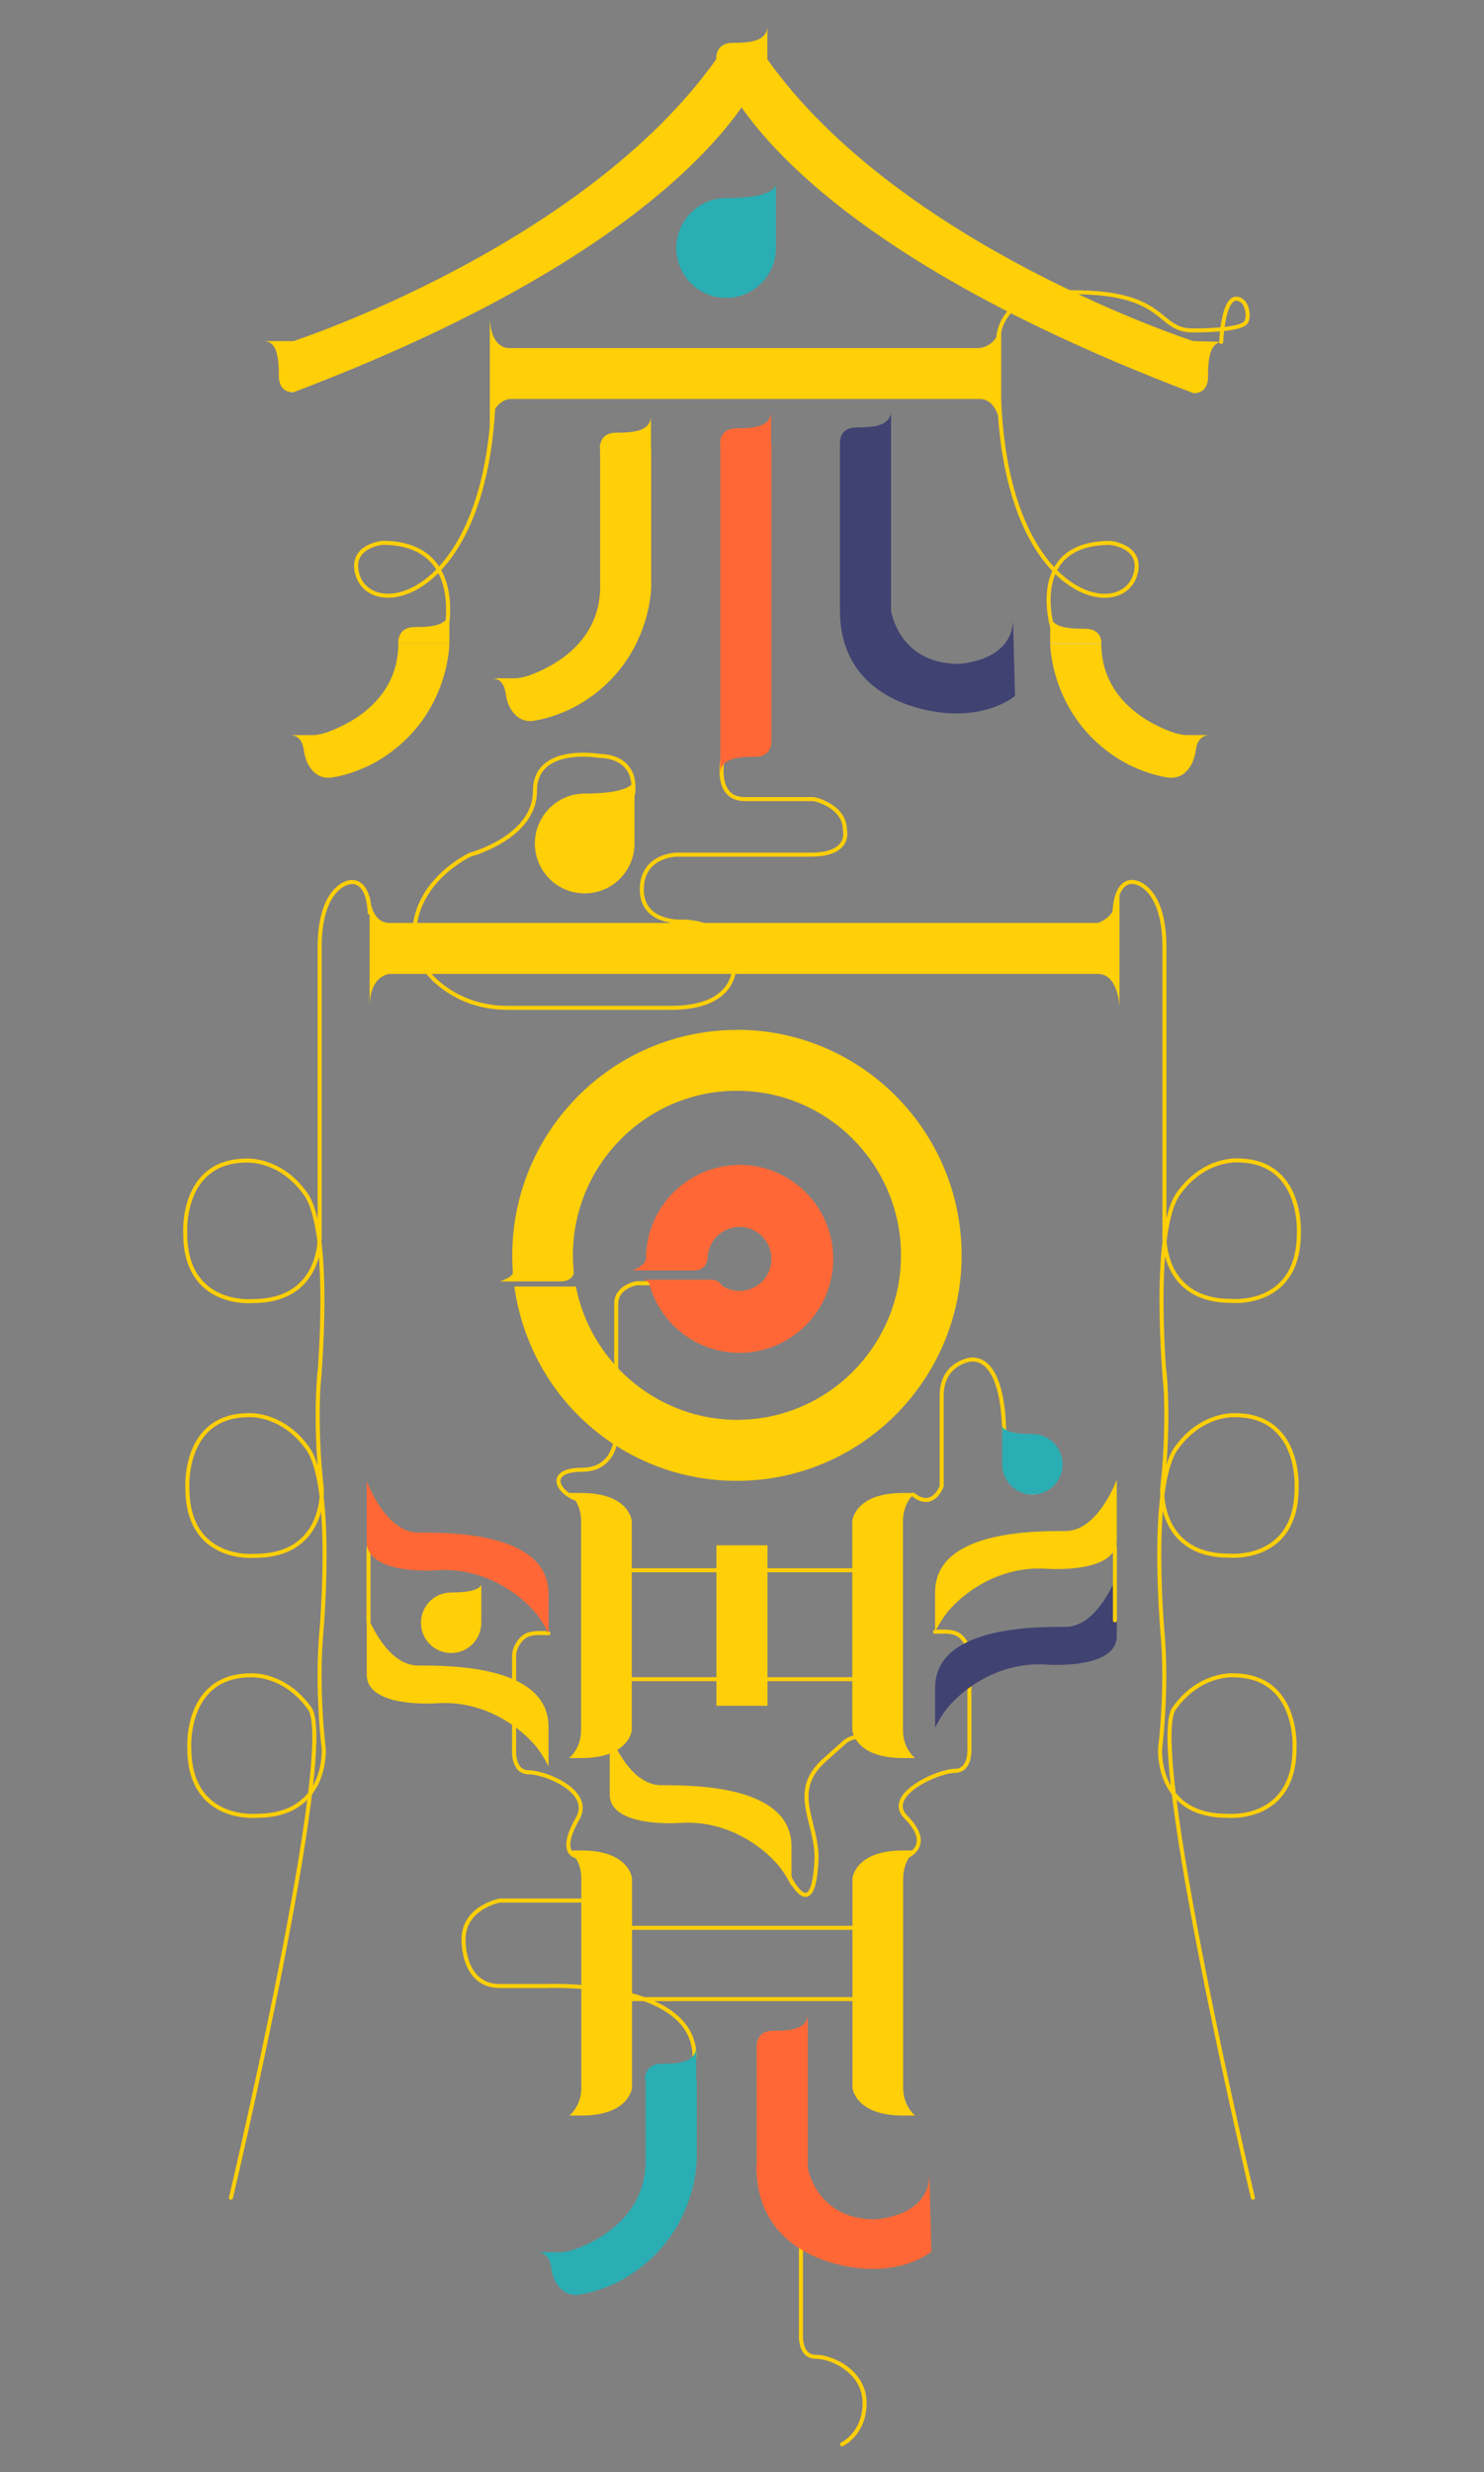 <?xml version="1.0" encoding="UTF-8"?>
<svg id="mid01" xmlns="http://www.w3.org/2000/svg" viewBox="0 0 185 308">
  <rect x="0" y="0" width="185" height="308" fill="#808080" stroke="none"/>
  <defs>
    <style>
      <!-- .color-4 {
        fill: #ffcf08;
      }
      .cls-2, .cls-3 {
        fill: #ff6836;
      }
      .cls-4, .cls-5 {
        fill: #2aaeb3;
      }
      .cls-6 {
        fill: #4f4085;
      }
      .stroke-width stroke-linecap stroke-color-4 {
        stroke-linecap: round;
        stroke-linejoin: round;
      }
      .stroke-width stroke-linecap stroke-color-4, .cls-8 {
        fill: none;
        stroke: #ffcf08;
        stroke-width: .5px;
      }
      .cls-5, .cls-3 {
        fill-rule: evenodd;
      }
      .cls-8 {
        stroke-miterlimit: 10;
      } -->
      .stroke-width {
        stroke-width: .5px;
      }

      .stroke-linecap{
        stroke-linecap: round;
      }

      .stroke-color-1 {
        stroke: #ff6836;
      }

      .stroke-color-2 {
        stroke: #2aaeb3;
      }

      .stroke-color-3 {
        stroke: #404272;
      }

      .stroke-color-4 {
        stroke: #ffcf08;
      }
    </style>
    <linearGradient id="color-1" gradientTransform="rotate(90)">
      <stop offset="0%" stop-color="#ff6836" />
      <stop offset="100%" stop-color="#ff6836" />
      <stop offset="100%" stop-color="white" />
    </linearGradient>
    <linearGradient id="color-2" gradientTransform="rotate(90)">
      <stop offset="0%" stop-color="#2aaeb3" />
      <stop offset="100%" stop-color="#2aaeb3" />
      <stop offset="100%" stop-color="white" />
    </linearGradient>
    <linearGradient id="color-3" gradientTransform="rotate(90)">
      <stop offset="0%" stop-color="#404272" />
      <stop offset="100%" stop-color="#404272" />
      <stop offset="100%" stop-color="white" />
    </linearGradient>
    <linearGradient id="color-4" gradientTransform="rotate(90)">
      <stop offset="0%" stop-color="#ffcf08" />
      <stop offset="100%" stop-color="#ffcf08" />
      <stop offset="100%" stop-color="white" />
    </linearGradient>
  </defs>
  <path class="stroke-width stroke-linecap stroke-color-4" d="m152.24,42.6s.25-6.95,2.65-5.07c.59.47.89,2.02.41,2.66-.59.79-4.07.98-6.62.98-4.52,0-3.05-4.76-14.87-4.76,0,0-8.99-.75-9.41,6.08" fill="none"/>
  <path class="stroke-width stroke-linecap stroke-color-4" d="m55.58,78.8s2.6-11.17-7.89-11.17c0,0-4,.36-3.19,3.73,1.51,6.29,15.97,3.47,17.02-21.32" fill="none"/>
  <path class="stroke-width stroke-linecap stroke-color-4" d="m131.22,78.31s-3.31-10.67,7.18-10.67c0,0,4,.36,3.19,3.73-1.51,6.29-15.97,3.47-17.02-21.32" fill="none"/>
  <path class="stroke-width stroke-linecap stroke-color-4" d="m90.15,94.18s-1.3,5.38,2.7,5.38h8.61s3.87.79,3.87,3.88c0,0,.82,3.04-4.25,3.04h-16.7s-4.37.02-4.37,4.35,5.09,3.99,5.09,3.99c0,0,6.43-.09,6.43,5.08,0,0,.82,5.67-7.91,5.67h-20.34c-2.49,0-4.97-.63-7.09-1.95-2.27-1.41-4.55-3.68-4.55-7.11,0-6.81,6.99-10.03,6.99-10.03,0,0,8.06-2.13,8.06-7.94s8.13-4.35,8.13-4.35c0,0,4.69-.16,4.1,4.74" fill="none"/>
  <path class="stroke-width stroke-linecap stroke-color-4" d="m104.13,276.31c-1.89-.11-2.47.06-3.02.43-.62.45-1.26,1.45-1.26,2.39v11.68s-.22,2.82,1.83,2.82,6.1,1.87,6.1,5.75-2.81,5.16-2.81,5.16" fill="none"/>
  <path class="stroke-width stroke-linecap stroke-color-4" d="m116.57,203.31c1.88-.11,2.47.06,3.02.43.62.45,1.26,1.45,1.26,2.39v11.68s.22,2.82-1.83,2.82-8.82,3-6.1,5.75c3.65,3.66-.02,4.97-.02,4.97" fill="none"/>
  <path class="stroke-width stroke-linecap stroke-color-4" d="m78.57,195.64h29.71" fill="none"/>
  <path class="stroke-width stroke-linecap stroke-color-4" d="m78.57,209.21h29.71" fill="none"/>
  <path class="stroke-width stroke-linecap stroke-color-4" d="m86.58,256.24c0-9.65-18.64-8.8-18.64-8.8h-5.62c-4.73,0-4.53-5.81-4.53-5.81,0-4.01,4.52-4.84,4.52-4.84h11.96" fill="none"/>
  <path class="stroke-width stroke-linecap stroke-color-4" d="m98.27,233.63s3.09,6.56,3.51-1.77c.24-4.83-3.56-8.57,1.08-12.64l2.32-2.07s.88-.92,2.27-.72" fill="none"/>
  <path class="stroke-width stroke-linecap stroke-color-4" d="m78.61,240.19h29.71" fill="none"/>
  <path class="stroke-width stroke-linecap stroke-color-4" d="m78.61,249.07h29.71" fill="none"/>
  <path class="stroke-width stroke-linecap stroke-color-4" d="m125.17,178.46s.18-9.23-4.08-9.08c0,0-3.7.34-3.7,4.54v11.24s-1.05,3.02-3.55,1.06" fill="none"/>
  <path class="stroke-width stroke-linecap stroke-color-4" d="m28.79,273.82s13.28-56.13,9.82-60.96c-3.17-4.43-7.33-4.13-7.33-4.13-8.25,0-7.68,9.06-7.68,9.06,0,9.28,8.42,8.44,8.42,8.44,8.89,0,8.34-8.37,8.34-8.37,0,0-.94-7.3-.29-14.61l-.1,1.26s1.85-19.22-1.62-24.06c-3.17-4.43-7.33-4.13-7.33-4.13-8.24,0-7.66,9.08-7.66,9.08,0,9.28,8.42,8.44,8.42,8.44,8.89,0,8.34-8.37,8.34-8.37,0,0-.94-7.3-.29-14.61l-.13,1.93s1.85-19.23-1.62-24.06c-3.16-4.43-7.33-4.13-7.33-4.13-8.24,0-7.66,9.06-7.66,9.06,0,9.27,8.42,8.44,8.42,8.44,8.89,0,8.34-8.37,8.34-8.37v-35.72c0-7.34,3.48-8.02,3.48-8.02,0,0,2.51-1.06,2.76,3.73" fill="none"/>
  <path class="stroke-width stroke-linecap stroke-color-4" d="m156.19,273.82s-13.28-56.13-9.82-60.96c3.17-4.43,7.33-4.13,7.33-4.13,8.25,0,7.68,9.06,7.68,9.06,0,9.28-8.42,8.44-8.42,8.44-8.89,0-8.34-8.37-8.34-8.37,0,0,.95-7.3.29-14.61l.1,1.26s-1.85-19.22,1.62-24.06c3.17-4.43,7.33-4.13,7.33-4.13,8.25,0,7.68,9.06,7.68,9.06,0,9.28-8.42,8.44-8.42,8.44-8.89,0-8.34-8.37-8.34-8.37,0,0,.94-7.3.29-14.61l.12,1.93s-1.85-19.23,1.62-24.06c3.16-4.43,7.33-4.13,7.33-4.13,8.25,0,7.68,9.06,7.68,9.06,0,9.27-8.42,8.44-8.42,8.44-8.89,0-8.34-8.37-8.34-8.37v-35.71c0-7.34-3.47-8.02-3.47-8.02,0,0-2.51-1.06-2.76,3.73" fill="none"/>
  <path class="stroke-width stroke-linecap stroke-color-4" d="m71.7,186.7c-2.44-1.03-3.38-3.58.85-3.58s4.27-4.27,4.27-4.27v-16.44c0-2.09,2.52-2.53,2.52-2.53h1.75" fill="none"/>
  <path class="stroke-width stroke-linecap stroke-color-4" d="m68.37,203.49c-1.88-.11-2.47.06-3.02.43-.63.45-1.26,1.45-1.26,2.39v11.68s-.22,2.82,1.83,2.82,8.02,2.38,6.1,5.75c-2.74,4.78.18,4.78.18,4.78" fill="none"/>
  <path class="stroke-width stroke-linecap stroke-color-4" d="m45.94,202.06v-8.89c0-1.91,2.52-2.31,2.52-2.31h1.75" fill="none"/>
  <path class="color-2" d="m90.52,37.12c3.42,0,6.21-2.79,6.21-6.22v-7.92c-.07.46-.74,1.7-6.21,1.7-3.42,0-6.21,2.79-6.21,6.22s2.77,6.22,6.21,6.22Z" fill="url(#color-2)"/>
  <path class="color-2" d="m128.7,186.21c-2.08,0-3.76-1.68-3.76-3.77v-4.8c.04.27.46,1.03,3.76,1.03,2.08,0,3.76,1.68,3.76,3.77s-1.68,3.77-3.76,3.77Z" fill="url(#color-2)"/>
  <path class="color-2" d="m82.46,257.13c-2.24,0-2.04,2.04-2.04,2.04h.07v10.03c0,7.26-6.46,10.2-8.79,11.03-.48.18-1.3.38-1.8.38h-2.94c1.32,0,1.65,1.18,1.74,1.85.1.75.32,1.48.73,2.11.52.79,1.39,1.54,2.77,1.33,2.76-.41,5.25-1.8,5.25-1.8,9.06-5.03,9.38-14.19,9.4-14.86h.01v-10.06h-.07v-4.18c0,1.92-2.09,2.13-4.33,2.13h0Z" fill="url(#color-2)"/>
  <path class="color-3" d="m126.29,77.1c0,5.36-6.79,5.61-6.79,5.61-7.48,0-8.42-6.64-8.42-6.64h0v-24.94c0,1.92-2.09,2.13-4.33,2.13s-2.04,2.04-2.04,2.04v20.77c0,8.15,5.92,11.53,11.43,12.53,6.83,1.23,10.39-1.89,10.39-1.89l-.25-9.61Z" fill="url(#color-3)"/>
  <path class="color-3" d="m139.23,196.27s-2.3,6.42-6.4,6.42-16.26,0-16.26,7.64v4.92s.98-2.04,2.23-3.21c0,0,4.5-5.12,11.64-4.65,0,0,8.78.68,8.78-3.55v-7.57h0Z" fill="url(#color-3)"/>
  <path class="color-1" d="m96.17,92.25v-36.88h-.04v-4.13c0,1.92-2.09,2.13-4.33,2.13s-2.04,2.04-2.04,2.04h.04v41.01c0-1.92,2.09-2.13,4.33-2.13s2.04-2.04,2.04-2.04Z" fill="url(#color-1)"/>
  <path class="color-1" d="m45.72,184.52s2.3,6.42,6.4,6.42,16.26,0,16.26,7.64v4.92s-.98-2.04-2.23-3.21c0,0-4.5-5.12-11.64-4.65,0,0-8.79.68-8.79-3.55v-7.57h0Z" fill="url(#color-1)"/>
  <path class="color-1" d="m100.7,255.06v15.06c.26,1.22,1.77,6.39,8.37,6.39,0,0,6.79-.25,6.79-5.61l.25,9.61s-3.57,3.12-10.39,1.89c-5.51-.99-11.43-4.38-11.43-12.53h.04v-14.87c-.01-.35.05-1.98,2.04-1.98,2.24,0,4.33-.21,4.33-2.13v4.18Z" fill="url(#color-1)"/>
  <path class="color-1" d="m92.21,145.14c-6.45,0-11.68,5.24-11.68,11.71h-.02c0,.8-1.65,1.43-1.65,1.43h7.66c1.58,0,1.69-1.43,1.69-1.43h0c0-2.21,1.79-3.99,3.98-3.99s3.98,1.79,3.98,3.99-1.79,3.99-3.98,3.99c-.82,0-1.58-.25-2.21-.67,0,0-.31-.73-1.35-.73h-8.48s.84.12.84.73c1.43,4.85,5.9,8.38,11.2,8.38h0c6.45,0,11.68-5.24,11.68-11.71s-5.23-11.71-11.68-11.71h0Z" fill="url(#color-1)"/>
  <path class="color-4" d="m122.12,43.37h-58.56c-2.55,0-2.5-3.75-2.5-3.75v14.24c0-4.06,2.51-4.15,2.51-4.15h58.54c2.59,0,2.7,4.15,2.7,4.15v-14.36c0,3.61-2.49,3.81-2.69,3.87Z" fill="url(#color-4)"/>
  <path class="color-4" d="m72.89,111.31c3.42,0,6.21-2.79,6.21-6.22v-7.92c-.07.46-.75,1.7-6.21,1.7-3.42,0-6.21,2.79-6.21,6.22s2.77,6.22,6.21,6.22Z" fill="url(#color-4)"/>
  <path class="color-4" d="m56.02,80.17s0,9.67-9.4,14.9c0,0-2.49,1.39-5.25,1.8-1.38.2-2.26-.53-2.77-1.33-.41-.62-.62-1.35-.73-2.11-.09-.68-.43-1.85-1.74-1.85h2.94c.5,0,1.32-.2,1.8-.38,2.33-.84,8.79-3.77,8.79-11.03" fill="url(#color-4)"/>
  <path class="color-4" d="m130.92,80.17s0,9.67,9.4,14.9c0,0,2.49,1.39,5.25,1.8,1.39.2,2.26-.53,2.78-1.33.41-.62.62-1.35.73-2.11.09-.68.43-1.85,1.74-1.85h-2.94c-.5,0-1.32-.2-1.8-.38-2.33-.84-8.79-3.77-8.79-11.03" fill="url(#color-4)"/>
  <path class="color-4" d="m74.82,73.1c0,7.26-6.46,10.2-8.79,11.03-.48.18-1.3.38-1.8.38h-2.94c1.32,0,1.65,1.18,1.74,1.85.1.75.32,1.48.73,2.11.52.79,1.39,1.54,2.77,1.33,2.76-.41,5.25-1.8,5.25-1.8,9.41-5.22,9.4-14.9,9.4-14.9h0v-17.14h-.03v-4.18c0,1.92-2.09,2.13-4.33,2.13s-2.04,2.04-2.04,2.04h.03v17.14h.01Z" fill="url(#color-4)"/>
  <path class="color-4" d="m137.29,80.17s.2-1.83-2.04-1.83-4.33-.2-4.33-1.9v3.73h6.37Z" fill="url(#color-4)"/>
  <path class="color-4" d="m49.65,80.17s-.2-2.04,2.04-2.04,4.33-.21,4.33-2.13v4.18h-6.37Z" fill="url(#color-4)"/>
  <path class="color-4" d="m89.28,7.39c-16.56,23.31-52.7,35.11-52.7,35.11h-3.72c1.7,0,1.9,2.09,1.9,4.33s1.83,2.04,1.83,2.04C90.26,28.54,95.66,7.39,95.66,7.39h-6.37Z" fill="url(#color-4)"/>
  <path class="color-4" d="m148.77,42.5s-36.54-11.8-53.11-35.11V3.21c0,1.92-2.09,2.13-4.33,2.13s-2.04,2.04-2.04,2.04c.13.65,5.8,21.26,59.48,41.6,0,0,1.83.2,1.83-2.04s.19-4.34,1.9-4.34l-3.72-.1h0Z" fill="url(#color-4)"/>
  <path class="color-4" d="m136.85,114.99H48.48c-2.45-.1-2.4-3.74-2.4-3.74v14.24c0-4.06,2.51-4.15,2.51-4.15h88.27c2.59,0,2.7,4.14,2.7,4.14v-4.15h0v-10.8c0,3.76-2.7,4.46-2.7,4.46h0Z" fill="url(#color-4)"/>
  <path class="stroke-width stroke-linecap stroke-color-4" d="m138.99,201.88v-8.89c0-1.91-2.52-2.31-2.52-2.31h-1.75" fill="none"/>
  <path class="color-4" d="m56.24,205.95c2.08,0,3.76-1.68,3.76-3.77v-4.8c-.04.27-.46,1.03-3.76,1.03-2.08,0-3.76,1.68-3.76,3.77s1.68,3.77,3.76,3.77Z" fill="url(#color-4)"/>
  <path class="color-4" d="m45.72,201.09s2.3,6.42,6.4,6.42,16.26,0,16.26,7.64v4.92s-.98-2.04-2.23-3.21c0,0-4.5-5.12-11.64-4.65,0,0-8.79.68-8.79-3.55v-7.57h0Z" fill="url(#color-4)"/>
  <path class="color-4" d="m139.23,184.33s-2.3,6.42-6.4,6.42-16.26,0-16.26,7.64v4.92s.98-2.04,2.23-3.21c0,0,4.5-5.12,11.64-4.65,0,0,8.78.68,8.78-3.55v-7.57h0Z" fill="url(#color-4)"/>
  <path class="color-4" d="m72.44,186.01h-1.5s1.5,1.13,1.5,3.48v26.07c0,2.36-1.5,3.48-1.5,3.48h1.5c6.03,0,6.32-3.48,6.32-3.48v-26.07s-.29-3.48-6.32-3.48Z" fill="url(#color-4)"/>
  <path class="color-4" d="m112.57,186.01h1.5s-1.5,1.13-1.5,3.48v26.07c0,2.36,1.5,3.48,1.5,3.48h-1.5c-6.03,0-6.32-3.48-6.32-3.48v-26.07s.29-3.48,6.32-3.48Z" fill="url(#color-4)"/>
  <path class="color-4" d="m89.31,212.52h6.37v-19.99h-6.37v19.99Z" fill="url(#color-4)"/>
  <path class="color-4" d="m76.01,216s2.3,6.42,6.4,6.42,16.26,0,16.26,7.64v4.92s-.98-2.04-2.23-3.21c0,0-4.5-5.12-11.64-4.65,0,0-8.79.68-8.79-3.55v-7.57h0Z" fill="url(#color-4)"/>
  <path class="color-4" d="m72.47,230.55h-1.5s1.5,1.13,1.5,3.48v26.07c0,2.36-1.5,3.48-1.5,3.48h1.5c6.03,0,6.32-3.48,6.32-3.48v-26.07s-.29-3.48-6.32-3.48Z" fill="url(#color-4)"/>
  <path class="color-4" d="m112.59,230.55h1.5s-1.5,1.13-1.5,3.48v26.07c0,2.36,1.5,3.48,1.5,3.48h-1.5c-6.03,0-6.32-3.48-6.32-3.48v-26.07s.29-3.48,6.32-3.48Z" fill="url(#color-4)"/>
  <path class="color-4" d="m91.88,128.32h0c-15.45,0-28.02,12.59-28.02,28.1,0,.52.02,1.03.04,1.54l.03.6c-.02.62-1.64,1.09-1.64,1.09h7.59c1.56,0,1.67-1.11,1.67-1.11h-.02l-.05-.67c-.04-.48-.06-.97-.06-1.47,0-11.3,9.17-20.5,20.45-20.5s20.45,9.2,20.45,20.5-9.17,20.5-20.45,20.5c-9.53,0-17.93-6.78-19.97-16.11l-.11-.5h-7.68l.12.73c2.26,13.6,13.88,23.48,27.63,23.48,15.45,0,28.02-12.6,28.02-28.1s-12.57-28.1-28.02-28.1h.01Z" fill="url(#color-4)"/>
</svg>